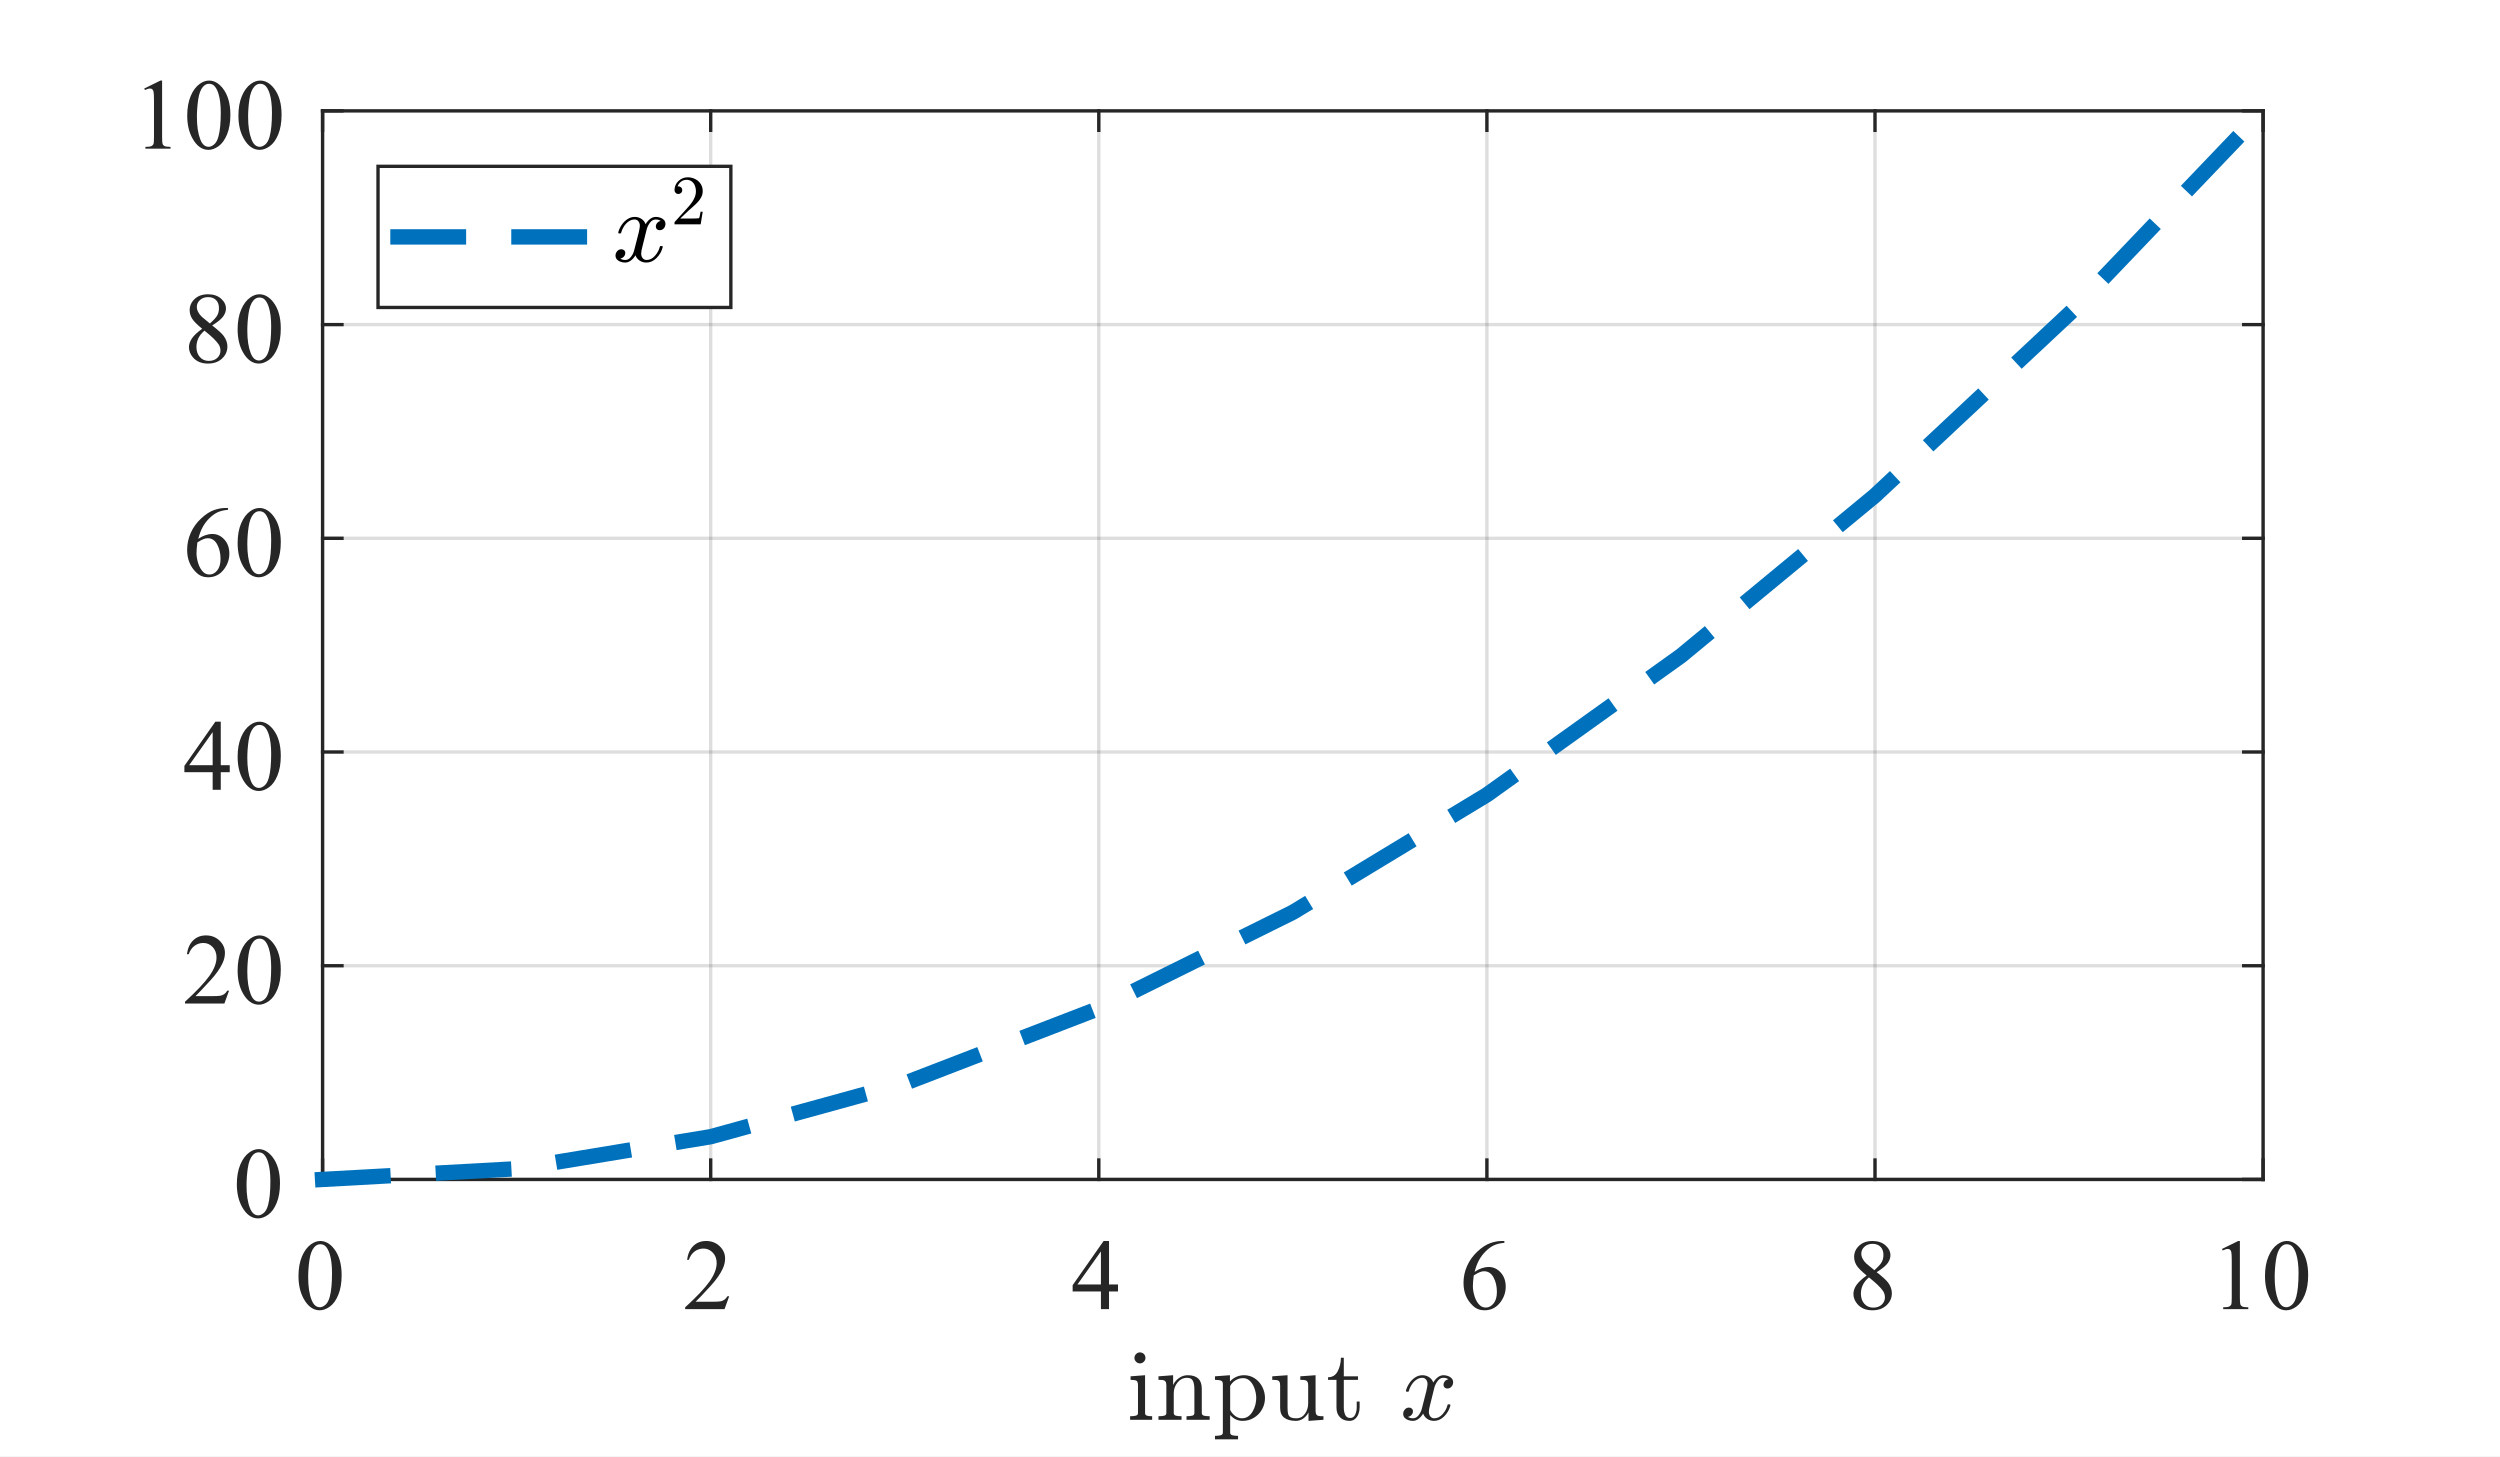 <?xml version="1.0"?>
<!DOCTYPE svg PUBLIC '-//W3C//DTD SVG 1.0//EN'
          'http://www.w3.org/TR/2001/REC-SVG-20010904/DTD/svg10.dtd'>
<svg xmlns:xlink="http://www.w3.org/1999/xlink" style="fill-opacity:1; color-rendering:auto; color-interpolation:auto; text-rendering:auto; stroke:black; stroke-linecap:square; stroke-miterlimit:10; shape-rendering:auto; stroke-opacity:1; fill:black; stroke-dasharray:none; font-weight:normal; stroke-width:1; font-family:'Dialog'; font-style:normal; stroke-linejoin:miter; font-size:12px; stroke-dashoffset:0; image-rendering:auto;" width="496" height="289" xmlns="http://www.w3.org/2000/svg"
><rect width="100%" height="100%" fill="#808080" stroke="none"/><!--Generated by the Batik Graphics2D SVG Generator--><defs id="genericDefs"
  /><g
  ><defs id="defs1"
    ><clipPath clipPathUnits="userSpaceOnUse" id="clipPath1"
      ><path d="M0 0 L496 0 L496 289 L0 289 L0 0 Z"
      /></clipPath
    ></defs
    ><g style="fill:white; stroke:white;"
    ><rect x="0" y="0" width="496" style="clip-path:url(#clipPath1); stroke:none;" height="289"
    /></g
    ><g style="fill:white; text-rendering:optimizeSpeed; color-rendering:optimizeSpeed; image-rendering:optimizeSpeed; shape-rendering:crispEdges; stroke:white; color-interpolation:sRGB;"
    ><rect x="0" width="496" height="289" y="0" style="stroke:none;"
      /><path style="stroke:none;" d="M64 234 L449 234 L449 22 L64 22 Z"
    /></g
    ><g style="stroke-linecap:butt; fill-opacity:0.149; fill:rgb(38,38,38); text-rendering:geometricPrecision; image-rendering:optimizeQuality; color-rendering:optimizeQuality; stroke-linejoin:round; stroke:rgb(38,38,38); color-interpolation:linearRGB; stroke-width:0.667; stroke-opacity:0.149;"
    ><line y2="22" style="fill:none;" x1="64" x2="64" y1="234"
      /><line y2="22" style="fill:none;" x1="141" x2="141" y1="234"
      /><line y2="22" style="fill:none;" x1="218" x2="218" y1="234"
      /><line y2="22" style="fill:none;" x1="295" x2="295" y1="234"
      /><line y2="22" style="fill:none;" x1="372" x2="372" y1="234"
      /><line y2="22" style="fill:none;" x1="449" x2="449" y1="234"
      /><line y2="234" style="fill:none;" x1="449" x2="64" y1="234"
      /><line y2="191.6" style="fill:none;" x1="449" x2="64" y1="191.6"
      /><line y2="149.2" style="fill:none;" x1="449" x2="64" y1="149.2"
      /><line y2="106.8" style="fill:none;" x1="449" x2="64" y1="106.8"
      /><line y2="64.4" style="fill:none;" x1="449" x2="64" y1="64.4"
      /><line y2="22" style="fill:none;" x1="449" x2="64" y1="22"
      /><line x1="64" x2="449" y1="234" style="stroke-linecap:square; fill-opacity:1; fill:none; stroke-opacity:1;" y2="234"
      /><line x1="64" x2="449" y1="22" style="stroke-linecap:square; fill-opacity:1; fill:none; stroke-opacity:1;" y2="22"
      /><line x1="64" x2="64" y1="234" style="stroke-linecap:square; fill-opacity:1; fill:none; stroke-opacity:1;" y2="230.15"
      /><line x1="141" x2="141" y1="234" style="stroke-linecap:square; fill-opacity:1; fill:none; stroke-opacity:1;" y2="230.15"
      /><line x1="218" x2="218" y1="234" style="stroke-linecap:square; fill-opacity:1; fill:none; stroke-opacity:1;" y2="230.15"
      /><line x1="295" x2="295" y1="234" style="stroke-linecap:square; fill-opacity:1; fill:none; stroke-opacity:1;" y2="230.15"
      /><line x1="372" x2="372" y1="234" style="stroke-linecap:square; fill-opacity:1; fill:none; stroke-opacity:1;" y2="230.15"
      /><line x1="449" x2="449" y1="234" style="stroke-linecap:square; fill-opacity:1; fill:none; stroke-opacity:1;" y2="230.15"
      /><line x1="64" x2="64" y1="22" style="stroke-linecap:square; fill-opacity:1; fill:none; stroke-opacity:1;" y2="25.85"
      /><line x1="141" x2="141" y1="22" style="stroke-linecap:square; fill-opacity:1; fill:none; stroke-opacity:1;" y2="25.85"
      /><line x1="218" x2="218" y1="22" style="stroke-linecap:square; fill-opacity:1; fill:none; stroke-opacity:1;" y2="25.85"
      /><line x1="295" x2="295" y1="22" style="stroke-linecap:square; fill-opacity:1; fill:none; stroke-opacity:1;" y2="25.85"
      /><line x1="372" x2="372" y1="22" style="stroke-linecap:square; fill-opacity:1; fill:none; stroke-opacity:1;" y2="25.85"
      /><line x1="449" x2="449" y1="22" style="stroke-linecap:square; fill-opacity:1; fill:none; stroke-opacity:1;" y2="25.85"
    /></g
    ><g transform="translate(64,240.73)" style="font-size:20.317px; fill:rgb(38,38,38); text-rendering:geometricPrecision; image-rendering:optimizeQuality; color-rendering:optimizeQuality; font-family:'Times New Roman'; stroke:rgb(38,38,38); color-interpolation:linearRGB;"
    ><path style="stroke:none;" d="M-4.781 12.453 Q-4.781 10.188 -4.094 8.555 Q-3.406 6.922 -2.281 6.125 Q-1.391 5.484 -0.453 5.484 Q1.062 5.484 2.281 7.031 Q3.781 8.953 3.781 12.25 Q3.781 14.562 3.117 16.172 Q2.453 17.781 1.43 18.508 Q0.406 19.234 -0.562 19.234 Q-2.453 19.234 -3.719 17 Q-4.781 15.109 -4.781 12.453 ZM-2.859 12.703 Q-2.859 15.438 -2.188 17.156 Q-1.625 18.625 -0.531 18.625 Q0 18.625 0.562 18.148 Q1.125 17.672 1.422 16.562 Q1.875 14.875 1.875 11.828 Q1.875 9.562 1.406 8.047 Q1.047 6.922 0.5 6.453 Q0.094 6.125 -0.469 6.125 Q-1.141 6.125 -1.656 6.719 Q-2.359 7.531 -2.609 9.273 Q-2.859 11.016 -2.859 12.703 Z"
    /></g
    ><g transform="translate(141,240.73)" style="font-size:20.317px; fill:rgb(38,38,38); text-rendering:geometricPrecision; image-rendering:optimizeQuality; color-rendering:optimizeQuality; font-family:'Times New Roman'; stroke:rgb(38,38,38); color-interpolation:linearRGB;"
    ><path style="stroke:none;" d="M3.672 16.453 L2.75 19 L-5.062 19 L-5.062 18.641 Q-1.625 15.5 -0.219 13.508 Q1.188 11.516 1.188 9.859 Q1.188 8.594 0.414 7.789 Q-0.359 6.984 -1.422 6.984 Q-2.406 6.984 -3.18 7.555 Q-3.953 8.125 -4.328 9.219 L-4.688 9.219 Q-4.438 7.422 -3.43 6.453 Q-2.422 5.484 -0.906 5.484 Q0.703 5.484 1.781 6.516 Q2.859 7.547 2.859 8.953 Q2.859 9.969 2.391 10.969 Q1.672 12.547 0.047 14.328 Q-2.391 16.984 -2.984 17.531 L0.469 17.531 Q1.516 17.531 1.945 17.453 Q2.375 17.375 2.719 17.133 Q3.062 16.891 3.312 16.453 L3.672 16.453 Z"
    /></g
    ><g transform="translate(218,240.73)" style="font-size:20.317px; fill:rgb(38,38,38); text-rendering:geometricPrecision; image-rendering:optimizeQuality; color-rendering:optimizeQuality; font-family:'Times New Roman'; stroke:rgb(38,38,38); color-interpolation:linearRGB;"
    ><path style="stroke:none;" d="M3.812 14.109 L3.812 15.5 L2.031 15.5 L2.031 19 L0.422 19 L0.422 15.5 L-5.188 15.5 L-5.188 14.25 L0.953 5.484 L2.031 5.484 L2.031 14.109 L3.812 14.109 ZM0.422 14.109 L0.422 7.547 L-4.234 14.109 L0.422 14.109 Z"
    /></g
    ><g transform="translate(295,240.73)" style="font-size:20.317px; fill:rgb(38,38,38); text-rendering:geometricPrecision; image-rendering:optimizeQuality; color-rendering:optimizeQuality; font-family:'Times New Roman'; stroke:rgb(38,38,38); color-interpolation:linearRGB;"
    ><path style="stroke:none;" d="M3.469 5.484 L3.469 5.844 Q2.172 5.969 1.359 6.359 Q0.547 6.75 -0.25 7.539 Q-1.047 8.328 -1.57 9.297 Q-2.094 10.266 -2.438 11.609 Q-1.031 10.641 0.375 10.641 Q1.734 10.641 2.734 11.734 Q3.734 12.828 3.734 14.547 Q3.734 16.203 2.719 17.578 Q1.516 19.234 -0.484 19.234 Q-1.844 19.234 -2.781 18.328 Q-4.641 16.594 -4.641 13.797 Q-4.641 12.031 -3.93 10.43 Q-3.219 8.828 -1.891 7.586 Q-0.562 6.344 0.648 5.914 Q1.859 5.484 2.906 5.484 L3.469 5.484 ZM-2.609 12.312 Q-2.781 13.641 -2.781 14.453 Q-2.781 15.391 -2.438 16.484 Q-2.094 17.578 -1.406 18.234 Q-0.906 18.688 -0.203 18.688 Q0.656 18.688 1.32 17.883 Q1.984 17.078 1.984 15.594 Q1.984 13.938 1.32 12.711 Q0.656 11.484 -0.562 11.484 Q-0.922 11.484 -1.352 11.641 Q-1.781 11.797 -2.609 12.312 Z"
    /></g
    ><g transform="translate(372,240.73)" style="font-size:20.317px; fill:rgb(38,38,38); text-rendering:geometricPrecision; image-rendering:optimizeQuality; color-rendering:optimizeQuality; font-family:'Times New Roman'; stroke:rgb(38,38,38); color-interpolation:linearRGB;"
    ><path style="stroke:none;" d="M-1.656 12.328 Q-3.234 11.047 -3.688 10.266 Q-4.141 9.484 -4.141 8.641 Q-4.141 7.344 -3.148 6.414 Q-2.156 5.484 -0.5 5.484 Q1.109 5.484 2.086 6.352 Q3.062 7.219 3.062 8.328 Q3.062 9.078 2.531 9.852 Q2 10.625 0.328 11.672 Q2.047 13 2.609 13.75 Q3.344 14.75 3.344 15.859 Q3.344 17.25 2.281 18.242 Q1.219 19.234 -0.516 19.234 Q-2.391 19.234 -3.453 18.047 Q-4.281 17.109 -4.281 15.984 Q-4.281 15.109 -3.695 14.242 Q-3.109 13.375 -1.656 12.328 ZM-0.125 11.281 Q1.047 10.234 1.359 9.625 Q1.672 9.016 1.672 8.234 Q1.672 7.219 1.094 6.633 Q0.516 6.047 -0.484 6.047 Q-1.469 6.047 -2.094 6.625 Q-2.719 7.203 -2.719 7.969 Q-2.719 8.484 -2.461 8.992 Q-2.203 9.5 -1.734 9.953 L-0.125 11.281 ZM-1.203 12.703 Q-2.016 13.391 -2.406 14.195 Q-2.797 15 -2.797 15.938 Q-2.797 17.188 -2.109 17.945 Q-1.422 18.703 -0.359 18.703 Q0.703 18.703 1.336 18.109 Q1.969 17.516 1.969 16.672 Q1.969 15.969 1.594 15.406 Q0.906 14.375 -1.203 12.703 Z"
    /></g
    ><g transform="translate(449,240.73)" style="font-size:20.317px; fill:rgb(38,38,38); text-rendering:geometricPrecision; image-rendering:optimizeQuality; color-rendering:optimizeQuality; font-family:'Times New Roman'; stroke:rgb(38,38,38); color-interpolation:linearRGB;"
    ><path style="stroke:none;" d="M-8.156 7.062 L-4.938 5.484 L-4.609 5.484 L-4.609 16.672 Q-4.609 17.781 -4.516 18.055 Q-4.422 18.328 -4.133 18.477 Q-3.844 18.625 -2.938 18.641 L-2.938 19 L-7.922 19 L-7.922 18.641 Q-6.984 18.625 -6.711 18.477 Q-6.438 18.328 -6.328 18.094 Q-6.219 17.859 -6.219 16.672 L-6.219 9.516 Q-6.219 8.078 -6.312 7.656 Q-6.391 7.344 -6.57 7.203 Q-6.75 7.062 -7 7.062 Q-7.359 7.062 -8.016 7.359 L-8.156 7.062 ZM0.375 12.453 Q0.375 10.188 1.062 8.555 Q1.75 6.922 2.875 6.125 Q3.766 5.484 4.703 5.484 Q6.219 5.484 7.438 7.031 Q8.938 8.953 8.938 12.25 Q8.938 14.562 8.273 16.172 Q7.609 17.781 6.586 18.508 Q5.562 19.234 4.594 19.234 Q2.703 19.234 1.438 17 Q0.375 15.109 0.375 12.453 ZM2.297 12.703 Q2.297 15.438 2.969 17.156 Q3.531 18.625 4.625 18.625 Q5.156 18.625 5.719 18.148 Q6.281 17.672 6.578 16.562 Q7.031 14.875 7.031 11.828 Q7.031 9.562 6.562 8.047 Q6.203 6.922 5.656 6.453 Q5.25 6.125 4.688 6.125 Q4.016 6.125 3.5 6.719 Q2.797 7.531 2.547 9.273 Q2.297 11.016 2.297 12.703 Z"
    /></g
    ><g transform="translate(256.5,264.619)" style="font-size:20.317px; fill:rgb(38,38,38); text-rendering:geometricPrecision; image-rendering:optimizeQuality; color-rendering:optimizeQuality; font-family:'mwa_cmr10'; stroke:rgb(38,38,38); color-interpolation:linearRGB;"
    ><path style="stroke:none;" d="M-32.287 17.067 L-32.287 16.363 Q-31.599 16.363 -31.162 16.254 Q-30.724 16.145 -30.724 15.723 L-30.724 10.27 Q-30.724 9.504 -31.021 9.324 Q-31.318 9.145 -32.193 9.145 L-32.193 8.442 L-29.318 8.223 L-29.318 15.723 Q-29.318 16.145 -28.935 16.254 Q-28.552 16.363 -27.912 16.363 L-27.912 17.067 L-32.287 17.067 ZM-31.427 4.785 Q-31.427 4.348 -31.099 4.02 Q-30.771 3.692 -30.334 3.692 Q-30.052 3.692 -29.787 3.832 Q-29.521 3.973 -29.38 4.239 Q-29.24 4.504 -29.24 4.785 Q-29.24 5.223 -29.568 5.551 Q-29.896 5.879 -30.334 5.879 Q-30.771 5.879 -31.099 5.551 Q-31.427 5.223 -31.427 4.785 Z"
      /><path style="stroke:none;" d="M-26.659 17.067 L-26.659 16.363 Q-25.971 16.363 -25.534 16.254 Q-25.096 16.145 -25.096 15.723 L-25.096 10.27 Q-25.096 9.739 -25.252 9.496 Q-25.409 9.254 -25.713 9.199 Q-26.018 9.145 -26.659 9.145 L-26.659 8.442 L-23.752 8.223 L-23.752 10.176 Q-23.362 9.317 -22.573 8.77 Q-21.784 8.223 -20.862 8.223 Q-19.471 8.223 -18.768 8.887 Q-18.065 9.551 -18.065 10.926 L-18.065 15.723 Q-18.065 16.145 -17.627 16.254 Q-17.19 16.363 -16.502 16.363 L-16.502 17.067 L-21.096 17.067 L-21.096 16.363 Q-20.409 16.363 -19.971 16.254 Q-19.534 16.145 -19.534 15.723 L-19.534 10.989 Q-19.534 10.004 -19.815 9.371 Q-20.096 8.739 -20.971 8.739 Q-22.127 8.739 -22.877 9.668 Q-23.627 10.598 -23.627 11.785 L-23.627 15.723 Q-23.627 16.145 -23.19 16.254 Q-22.752 16.363 -22.08 16.363 L-22.08 17.067 L-26.659 17.067 Z"
      /><path style="stroke:none;" d="M-15.449 20.942 L-15.449 20.254 Q-14.762 20.254 -14.324 20.137 Q-13.887 20.02 -13.887 19.613 L-13.887 9.973 Q-13.887 9.426 -14.277 9.285 Q-14.668 9.145 -15.449 9.145 L-15.449 8.442 L-12.48 8.223 L-12.48 9.473 Q-11.934 8.864 -11.207 8.543 Q-10.48 8.223 -9.668 8.223 Q-8.48 8.223 -7.535 8.864 Q-6.59 9.504 -6.059 10.543 Q-5.527 11.582 -5.527 12.754 Q-5.527 13.957 -6.113 15.004 Q-6.699 16.051 -7.723 16.668 Q-8.746 17.285 -9.965 17.285 Q-11.418 17.285 -12.434 16.113 L-12.434 19.613 Q-12.434 20.02 -11.988 20.137 Q-11.543 20.254 -10.871 20.254 L-10.871 20.942 L-15.449 20.942 ZM-12.434 15.129 Q-12.074 15.832 -11.449 16.301 Q-10.824 16.77 -10.09 16.77 Q-9.387 16.77 -8.855 16.395 Q-8.324 16.02 -7.965 15.395 Q-7.605 14.77 -7.434 14.082 Q-7.262 13.395 -7.262 12.754 Q-7.262 11.942 -7.551 11.012 Q-7.84 10.082 -8.434 9.442 Q-9.027 8.801 -9.855 8.801 Q-10.668 8.801 -11.348 9.215 Q-12.027 9.629 -12.434 10.348 L-12.434 15.129 Z"
      /><path style="stroke:none;" d="M-2.521 14.676 L-2.521 10.27 Q-2.521 9.739 -2.677 9.496 Q-2.833 9.254 -3.138 9.199 Q-3.443 9.145 -4.083 9.145 L-4.083 8.442 L-1.052 8.223 L-1.052 14.676 Q-1.052 15.457 -0.943 15.895 Q-0.834 16.332 -0.466 16.551 Q-0.099 16.77 0.698 16.77 Q1.776 16.77 2.409 15.871 Q3.042 14.973 3.042 13.817 L3.042 10.27 Q3.042 9.739 2.877 9.496 Q2.713 9.254 2.417 9.199 Q2.12 9.145 1.479 9.145 L1.479 8.442 L4.51 8.223 L4.51 15.254 Q4.51 15.77 4.667 16.012 Q4.823 16.254 5.128 16.309 Q5.432 16.363 6.073 16.363 L6.073 17.067 L3.104 17.285 L3.104 15.598 Q2.729 16.348 2.065 16.817 Q1.401 17.285 0.604 17.285 Q-0.834 17.285 -1.677 16.676 Q-2.521 16.067 -2.521 14.676 Z"
      /><path style="stroke:none;" d="M8.657 14.66 L8.657 9.145 L6.985 9.145 L6.985 8.629 Q8.298 8.629 8.915 7.41 Q9.532 6.192 9.532 4.754 L10.11 4.754 L10.11 8.442 L12.923 8.442 L12.923 9.145 L10.11 9.145 L10.11 14.629 Q10.11 15.457 10.384 16.082 Q10.657 16.707 11.392 16.707 Q12.063 16.707 12.368 16.043 Q12.673 15.379 12.673 14.629 L12.673 13.442 L13.251 13.442 L13.251 14.66 Q13.251 15.285 13.024 15.895 Q12.798 16.504 12.345 16.895 Q11.892 17.285 11.251 17.285 Q10.048 17.285 9.352 16.567 Q8.657 15.848 8.657 14.66 Z"
      /><path style="stroke:none;" d="M22.846 16.488 Q23.206 16.77 23.846 16.77 Q24.471 16.77 24.948 16.168 Q25.425 15.567 25.596 14.848 L26.503 11.301 Q26.721 10.332 26.721 9.989 Q26.721 9.489 26.448 9.114 Q26.175 8.739 25.675 8.739 Q25.034 8.739 24.479 9.137 Q23.925 9.535 23.542 10.145 Q23.159 10.754 23.003 11.379 Q22.971 11.504 22.846 11.504 L22.596 11.504 Q22.44 11.504 22.44 11.317 L22.44 11.27 Q22.643 10.52 23.112 9.817 Q23.581 9.114 24.261 8.668 Q24.94 8.223 25.706 8.223 Q26.44 8.223 27.034 8.614 Q27.628 9.004 27.862 9.676 Q28.206 9.067 28.737 8.645 Q29.268 8.223 29.909 8.223 Q30.331 8.223 30.784 8.379 Q31.237 8.535 31.518 8.848 Q31.8 9.16 31.8 9.629 Q31.8 10.129 31.471 10.496 Q31.143 10.864 30.643 10.864 Q30.315 10.864 30.104 10.66 Q29.893 10.457 29.893 10.145 Q29.893 9.723 30.183 9.402 Q30.471 9.082 30.862 9.035 Q30.503 8.739 29.862 8.739 Q29.221 8.739 28.753 9.34 Q28.284 9.942 28.081 10.676 L27.206 14.207 Q26.987 15.004 26.987 15.52 Q26.987 16.035 27.276 16.402 Q27.565 16.77 28.05 16.77 Q28.987 16.77 29.721 15.942 Q30.456 15.114 30.69 14.129 Q30.721 14.004 30.846 14.004 L31.096 14.004 Q31.175 14.004 31.221 14.059 Q31.268 14.114 31.268 14.192 Q31.268 14.207 31.253 14.239 Q30.956 15.442 30.05 16.363 Q29.143 17.285 28.003 17.285 Q27.268 17.285 26.683 16.895 Q26.096 16.504 25.846 15.832 Q25.534 16.41 24.979 16.848 Q24.425 17.285 23.8 17.285 Q23.378 17.285 22.925 17.137 Q22.471 16.988 22.183 16.676 Q21.893 16.363 21.893 15.879 Q21.893 15.41 22.221 15.027 Q22.55 14.645 23.05 14.645 Q23.378 14.645 23.604 14.848 Q23.831 15.051 23.831 15.364 Q23.831 15.785 23.55 16.098 Q23.268 16.41 22.846 16.488 Z"
    /></g
    ><g style="fill:rgb(38,38,38); text-rendering:geometricPrecision; image-rendering:optimizeQuality; color-rendering:optimizeQuality; stroke-linejoin:round; stroke:rgb(38,38,38); color-interpolation:linearRGB; stroke-width:0.667;"
    ><line y2="22" style="fill:none;" x1="64" x2="64" y1="234"
      /><line y2="22" style="fill:none;" x1="449" x2="449" y1="234"
      /><line y2="234" style="fill:none;" x1="64" x2="67.85" y1="234"
      /><line y2="191.6" style="fill:none;" x1="64" x2="67.85" y1="191.6"
      /><line y2="149.2" style="fill:none;" x1="64" x2="67.85" y1="149.2"
      /><line y2="106.8" style="fill:none;" x1="64" x2="67.85" y1="106.8"
      /><line y2="64.4" style="fill:none;" x1="64" x2="67.85" y1="64.4"
      /><line y2="22" style="fill:none;" x1="64" x2="67.85" y1="22"
      /><line y2="234" style="fill:none;" x1="449" x2="445.15" y1="234"
      /><line y2="191.6" style="fill:none;" x1="449" x2="445.15" y1="191.6"
      /><line y2="149.2" style="fill:none;" x1="449" x2="445.15" y1="149.2"
      /><line y2="106.8" style="fill:none;" x1="449" x2="445.15" y1="106.8"
      /><line y2="64.4" style="fill:none;" x1="449" x2="445.15" y1="64.4"
      /><line y2="22" style="fill:none;" x1="449" x2="445.15" y1="22"
    /></g
    ><g transform="translate(57.27,234)" style="font-size:20.317px; fill:rgb(38,38,38); text-rendering:geometricPrecision; image-rendering:optimizeQuality; color-rendering:optimizeQuality; font-family:'Times New Roman'; stroke:rgb(38,38,38); color-interpolation:linearRGB;"
    ><path style="stroke:none;" d="M-10.281 0.953 Q-10.281 -1.312 -9.594 -2.945 Q-8.906 -4.578 -7.781 -5.375 Q-6.891 -6.016 -5.953 -6.016 Q-4.438 -6.016 -3.219 -4.469 Q-1.719 -2.547 -1.719 0.75 Q-1.719 3.062 -2.383 4.672 Q-3.047 6.281 -4.07 7.008 Q-5.094 7.734 -6.062 7.734 Q-7.953 7.734 -9.219 5.5 Q-10.281 3.609 -10.281 0.953 ZM-8.359 1.203 Q-8.359 3.938 -7.688 5.656 Q-7.125 7.125 -6.031 7.125 Q-5.5 7.125 -4.938 6.648 Q-4.375 6.172 -4.078 5.062 Q-3.625 3.375 -3.625 0.328 Q-3.625 -1.938 -4.094 -3.453 Q-4.453 -4.578 -5 -5.047 Q-5.406 -5.375 -5.969 -5.375 Q-6.641 -5.375 -7.156 -4.781 Q-7.859 -3.969 -8.109 -2.227 Q-8.359 -0.484 -8.359 1.203 Z"
    /></g
    ><g transform="translate(57.27,191.6)" style="font-size:20.317px; fill:rgb(38,38,38); text-rendering:geometricPrecision; image-rendering:optimizeQuality; color-rendering:optimizeQuality; font-family:'Times New Roman'; stroke:rgb(38,38,38); color-interpolation:linearRGB;"
    ><path style="stroke:none;" d="M-11.828 4.953 L-12.75 7.5 L-20.562 7.5 L-20.562 7.141 Q-17.125 4 -15.719 2.008 Q-14.312 0.016 -14.312 -1.641 Q-14.312 -2.906 -15.086 -3.711 Q-15.859 -4.516 -16.922 -4.516 Q-17.906 -4.516 -18.68 -3.945 Q-19.453 -3.375 -19.828 -2.281 L-20.188 -2.281 Q-19.938 -4.078 -18.93 -5.047 Q-17.922 -6.016 -16.406 -6.016 Q-14.797 -6.016 -13.719 -4.984 Q-12.641 -3.953 -12.641 -2.547 Q-12.641 -1.531 -13.109 -0.531 Q-13.828 1.047 -15.453 2.828 Q-17.891 5.484 -18.484 6.031 L-15.031 6.031 Q-13.984 6.031 -13.555 5.953 Q-13.125 5.875 -12.781 5.633 Q-12.438 5.391 -12.188 4.953 L-11.828 4.953 ZM-10.125 0.953 Q-10.125 -1.312 -9.438 -2.945 Q-8.75 -4.578 -7.625 -5.375 Q-6.734 -6.016 -5.797 -6.016 Q-4.281 -6.016 -3.062 -4.469 Q-1.562 -2.547 -1.562 0.75 Q-1.562 3.062 -2.227 4.672 Q-2.891 6.281 -3.914 7.008 Q-4.938 7.734 -5.906 7.734 Q-7.797 7.734 -9.062 5.5 Q-10.125 3.609 -10.125 0.953 ZM-8.203 1.203 Q-8.203 3.938 -7.531 5.656 Q-6.969 7.125 -5.875 7.125 Q-5.344 7.125 -4.781 6.648 Q-4.219 6.172 -3.922 5.062 Q-3.469 3.375 -3.469 0.328 Q-3.469 -1.938 -3.938 -3.453 Q-4.297 -4.578 -4.844 -5.047 Q-5.25 -5.375 -5.812 -5.375 Q-6.484 -5.375 -7 -4.781 Q-7.703 -3.969 -7.953 -2.227 Q-8.203 -0.484 -8.203 1.203 Z"
    /></g
    ><g transform="translate(57.27,149.2)" style="font-size:20.317px; fill:rgb(38,38,38); text-rendering:geometricPrecision; image-rendering:optimizeQuality; color-rendering:optimizeQuality; font-family:'Times New Roman'; stroke:rgb(38,38,38); color-interpolation:linearRGB;"
    ><path style="stroke:none;" d="M-11.688 2.609 L-11.688 4 L-13.469 4 L-13.469 7.5 L-15.078 7.5 L-15.078 4 L-20.688 4 L-20.688 2.75 L-14.547 -6.016 L-13.469 -6.016 L-13.469 2.609 L-11.688 2.609 ZM-15.078 2.609 L-15.078 -3.953 L-19.734 2.609 L-15.078 2.609 ZM-10.125 0.953 Q-10.125 -1.312 -9.438 -2.945 Q-8.75 -4.578 -7.625 -5.375 Q-6.734 -6.016 -5.797 -6.016 Q-4.281 -6.016 -3.062 -4.469 Q-1.562 -2.547 -1.562 0.75 Q-1.562 3.062 -2.227 4.672 Q-2.891 6.281 -3.914 7.008 Q-4.938 7.734 -5.906 7.734 Q-7.797 7.734 -9.062 5.5 Q-10.125 3.609 -10.125 0.953 ZM-8.203 1.203 Q-8.203 3.938 -7.531 5.656 Q-6.969 7.125 -5.875 7.125 Q-5.344 7.125 -4.781 6.648 Q-4.219 6.172 -3.922 5.062 Q-3.469 3.375 -3.469 0.328 Q-3.469 -1.938 -3.938 -3.453 Q-4.297 -4.578 -4.844 -5.047 Q-5.25 -5.375 -5.812 -5.375 Q-6.484 -5.375 -7 -4.781 Q-7.703 -3.969 -7.953 -2.227 Q-8.203 -0.484 -8.203 1.203 Z"
    /></g
    ><g transform="translate(57.27,106.8)" style="font-size:20.317px; fill:rgb(38,38,38); text-rendering:geometricPrecision; image-rendering:optimizeQuality; color-rendering:optimizeQuality; font-family:'Times New Roman'; stroke:rgb(38,38,38); color-interpolation:linearRGB;"
    ><path style="stroke:none;" d="M-12.031 -6.016 L-12.031 -5.656 Q-13.328 -5.531 -14.141 -5.141 Q-14.953 -4.75 -15.75 -3.961 Q-16.547 -3.172 -17.07 -2.203 Q-17.594 -1.234 -17.938 0.109 Q-16.531 -0.859 -15.125 -0.859 Q-13.766 -0.859 -12.766 0.234 Q-11.766 1.328 -11.766 3.047 Q-11.766 4.703 -12.781 6.078 Q-13.984 7.734 -15.984 7.734 Q-17.344 7.734 -18.281 6.828 Q-20.141 5.094 -20.141 2.297 Q-20.141 0.531 -19.43 -1.07 Q-18.719 -2.672 -17.391 -3.914 Q-16.062 -5.156 -14.852 -5.586 Q-13.641 -6.016 -12.594 -6.016 L-12.031 -6.016 ZM-18.109 0.812 Q-18.281 2.141 -18.281 2.953 Q-18.281 3.891 -17.938 4.984 Q-17.594 6.078 -16.906 6.734 Q-16.406 7.188 -15.703 7.188 Q-14.844 7.188 -14.18 6.383 Q-13.516 5.578 -13.516 4.094 Q-13.516 2.438 -14.18 1.211 Q-14.844 -0.016 -16.062 -0.016 Q-16.422 -0.016 -16.852 0.141 Q-17.281 0.297 -18.109 0.812 ZM-10.125 0.953 Q-10.125 -1.312 -9.438 -2.945 Q-8.75 -4.578 -7.625 -5.375 Q-6.734 -6.016 -5.797 -6.016 Q-4.281 -6.016 -3.062 -4.469 Q-1.562 -2.547 -1.562 0.75 Q-1.562 3.062 -2.227 4.672 Q-2.891 6.281 -3.914 7.008 Q-4.938 7.734 -5.906 7.734 Q-7.797 7.734 -9.062 5.5 Q-10.125 3.609 -10.125 0.953 ZM-8.203 1.203 Q-8.203 3.938 -7.531 5.656 Q-6.969 7.125 -5.875 7.125 Q-5.344 7.125 -4.781 6.648 Q-4.219 6.172 -3.922 5.062 Q-3.469 3.375 -3.469 0.328 Q-3.469 -1.938 -3.938 -3.453 Q-4.297 -4.578 -4.844 -5.047 Q-5.25 -5.375 -5.812 -5.375 Q-6.484 -5.375 -7 -4.781 Q-7.703 -3.969 -7.953 -2.227 Q-8.203 -0.484 -8.203 1.203 Z"
    /></g
    ><g transform="translate(57.27,64.4)" style="font-size:20.317px; fill:rgb(38,38,38); text-rendering:geometricPrecision; image-rendering:optimizeQuality; color-rendering:optimizeQuality; font-family:'Times New Roman'; stroke:rgb(38,38,38); color-interpolation:linearRGB;"
    ><path style="stroke:none;" d="M-17.156 0.828 Q-18.734 -0.453 -19.188 -1.234 Q-19.641 -2.016 -19.641 -2.859 Q-19.641 -4.156 -18.648 -5.086 Q-17.656 -6.016 -16 -6.016 Q-14.391 -6.016 -13.414 -5.148 Q-12.438 -4.281 -12.438 -3.172 Q-12.438 -2.422 -12.969 -1.648 Q-13.5 -0.875 -15.172 0.172 Q-13.453 1.5 -12.891 2.25 Q-12.156 3.25 -12.156 4.359 Q-12.156 5.75 -13.219 6.742 Q-14.281 7.734 -16.016 7.734 Q-17.891 7.734 -18.953 6.547 Q-19.781 5.609 -19.781 4.484 Q-19.781 3.609 -19.195 2.742 Q-18.609 1.875 -17.156 0.828 ZM-15.625 -0.219 Q-14.453 -1.266 -14.141 -1.875 Q-13.828 -2.484 -13.828 -3.266 Q-13.828 -4.281 -14.406 -4.867 Q-14.984 -5.453 -15.984 -5.453 Q-16.969 -5.453 -17.594 -4.875 Q-18.219 -4.297 -18.219 -3.531 Q-18.219 -3.016 -17.961 -2.508 Q-17.703 -2 -17.234 -1.547 L-15.625 -0.219 ZM-16.703 1.203 Q-17.516 1.891 -17.906 2.695 Q-18.297 3.5 -18.297 4.438 Q-18.297 5.688 -17.609 6.445 Q-16.922 7.203 -15.859 7.203 Q-14.797 7.203 -14.164 6.609 Q-13.531 6.016 -13.531 5.172 Q-13.531 4.469 -13.906 3.906 Q-14.594 2.875 -16.703 1.203 ZM-10.125 0.953 Q-10.125 -1.312 -9.438 -2.945 Q-8.75 -4.578 -7.625 -5.375 Q-6.734 -6.016 -5.797 -6.016 Q-4.281 -6.016 -3.062 -4.469 Q-1.562 -2.547 -1.562 0.75 Q-1.562 3.062 -2.227 4.672 Q-2.891 6.281 -3.914 7.008 Q-4.938 7.734 -5.906 7.734 Q-7.797 7.734 -9.062 5.5 Q-10.125 3.609 -10.125 0.953 ZM-8.203 1.203 Q-8.203 3.938 -7.531 5.656 Q-6.969 7.125 -5.875 7.125 Q-5.344 7.125 -4.781 6.648 Q-4.219 6.172 -3.922 5.062 Q-3.469 3.375 -3.469 0.328 Q-3.469 -1.938 -3.938 -3.453 Q-4.297 -4.578 -4.844 -5.047 Q-5.25 -5.375 -5.812 -5.375 Q-6.484 -5.375 -7 -4.781 Q-7.703 -3.969 -7.953 -2.227 Q-8.203 -0.484 -8.203 1.203 Z"
    /></g
    ><g transform="translate(57.27,22)" style="font-size:20.317px; fill:rgb(38,38,38); text-rendering:geometricPrecision; image-rendering:optimizeQuality; color-rendering:optimizeQuality; font-family:'Times New Roman'; stroke:rgb(38,38,38); color-interpolation:linearRGB;"
    ><path style="stroke:none;" d="M-28.656 -4.438 L-25.438 -6.016 L-25.109 -6.016 L-25.109 5.172 Q-25.109 6.281 -25.016 6.555 Q-24.922 6.828 -24.633 6.977 Q-24.344 7.125 -23.438 7.141 L-23.438 7.5 L-28.422 7.5 L-28.422 7.141 Q-27.484 7.125 -27.211 6.977 Q-26.938 6.828 -26.828 6.594 Q-26.719 6.359 -26.719 5.172 L-26.719 -1.984 Q-26.719 -3.422 -26.812 -3.844 Q-26.891 -4.156 -27.07 -4.297 Q-27.25 -4.438 -27.5 -4.438 Q-27.859 -4.438 -28.516 -4.141 L-28.656 -4.438 ZM-20.125 0.953 Q-20.125 -1.312 -19.438 -2.945 Q-18.75 -4.578 -17.625 -5.375 Q-16.734 -6.016 -15.797 -6.016 Q-14.281 -6.016 -13.062 -4.469 Q-11.562 -2.547 -11.562 0.75 Q-11.562 3.062 -12.227 4.672 Q-12.891 6.281 -13.914 7.008 Q-14.938 7.734 -15.906 7.734 Q-17.797 7.734 -19.062 5.5 Q-20.125 3.609 -20.125 0.953 ZM-18.203 1.203 Q-18.203 3.938 -17.531 5.656 Q-16.969 7.125 -15.875 7.125 Q-15.344 7.125 -14.781 6.648 Q-14.219 6.172 -13.922 5.062 Q-13.469 3.375 -13.469 0.328 Q-13.469 -1.938 -13.938 -3.453 Q-14.297 -4.578 -14.844 -5.047 Q-15.25 -5.375 -15.812 -5.375 Q-16.484 -5.375 -17 -4.781 Q-17.703 -3.969 -17.953 -2.227 Q-18.203 -0.484 -18.203 1.203 ZM-9.969 0.953 Q-9.969 -1.312 -9.281 -2.945 Q-8.594 -4.578 -7.469 -5.375 Q-6.578 -6.016 -5.641 -6.016 Q-4.125 -6.016 -2.906 -4.469 Q-1.406 -2.547 -1.406 0.75 Q-1.406 3.062 -2.07 4.672 Q-2.734 6.281 -3.758 7.008 Q-4.781 7.734 -5.75 7.734 Q-7.641 7.734 -8.906 5.5 Q-9.969 3.609 -9.969 0.953 ZM-8.047 1.203 Q-8.047 3.938 -7.375 5.656 Q-6.812 7.125 -5.719 7.125 Q-5.188 7.125 -4.625 6.648 Q-4.062 6.172 -3.766 5.062 Q-3.312 3.375 -3.312 0.328 Q-3.312 -1.938 -3.781 -3.453 Q-4.141 -4.578 -4.688 -5.047 Q-5.094 -5.375 -5.656 -5.375 Q-6.328 -5.375 -6.844 -4.781 Q-7.547 -3.969 -7.797 -2.227 Q-8.047 -0.484 -8.047 1.203 Z"
    /></g
    ><g style="stroke-linecap:butt; fill:rgb(0,114,189); text-rendering:geometricPrecision; image-rendering:optimizeQuality; color-rendering:optimizeQuality; stroke-linejoin:bevel; stroke-dasharray:12,12; stroke:rgb(0,114,189); color-interpolation:linearRGB; stroke-width:3.048; stroke-miterlimit:1;"
    ><path d="M64 234 L102.5 231.88 L141 225.52 L179.5 214.92 L218 200.08 L256.5 181 L295 157.68 L333.5 130.12 L372 98.32 L410.5 62.28 L449 22" style="fill:none; fill-rule:evenodd;"
    /></g
    ><g style="fill:white; text-rendering:optimizeSpeed; color-rendering:optimizeSpeed; image-rendering:optimizeSpeed; shape-rendering:crispEdges; stroke:white; color-interpolation:sRGB;"
    ><path style="stroke:none;" d="M145 61 L145 33 L75 33 L75 61 Z"
    /></g
    ><g transform="translate(121.509,47)" style="font-size:20.317px; text-rendering:geometricPrecision; color-rendering:optimizeQuality; image-rendering:optimizeQuality; font-family:'mwa_cmmi10'; color-interpolation:linearRGB;"
    ><path style="stroke:none;" d="M1.562 4.298 Q1.922 4.579 2.562 4.579 Q3.188 4.579 3.664 3.978 Q4.141 3.376 4.312 2.657 L5.219 -0.889 Q5.438 -1.858 5.438 -2.202 Q5.438 -2.702 5.164 -3.077 Q4.891 -3.452 4.391 -3.452 Q3.75 -3.452 3.195 -3.054 Q2.641 -2.655 2.258 -2.046 Q1.875 -1.436 1.719 -0.811 Q1.688 -0.686 1.562 -0.686 L1.312 -0.686 Q1.156 -0.686 1.156 -0.874 L1.156 -0.921 Q1.359 -1.671 1.828 -2.374 Q2.297 -3.077 2.977 -3.522 Q3.656 -3.968 4.422 -3.968 Q5.156 -3.968 5.75 -3.577 Q6.344 -3.186 6.578 -2.514 Q6.922 -3.124 7.453 -3.546 Q7.984 -3.968 8.625 -3.968 Q9.047 -3.968 9.5 -3.811 Q9.953 -3.655 10.234 -3.343 Q10.516 -3.03 10.516 -2.561 Q10.516 -2.061 10.188 -1.694 Q9.859 -1.327 9.359 -1.327 Q9.031 -1.327 8.82 -1.53 Q8.609 -1.733 8.609 -2.046 Q8.609 -2.468 8.898 -2.788 Q9.188 -3.108 9.578 -3.155 Q9.219 -3.452 8.578 -3.452 Q7.938 -3.452 7.469 -2.85 Q7 -2.249 6.797 -1.514 L5.922 2.017 Q5.703 2.814 5.703 3.329 Q5.703 3.845 5.992 4.212 Q6.281 4.579 6.766 4.579 Q7.703 4.579 8.438 3.751 Q9.172 2.923 9.406 1.939 Q9.438 1.814 9.562 1.814 L9.812 1.814 Q9.891 1.814 9.938 1.868 Q9.984 1.923 9.984 2.001 Q9.984 2.017 9.969 2.048 Q9.672 3.251 8.766 4.173 Q7.859 5.095 6.719 5.095 Q5.984 5.095 5.398 4.704 Q4.812 4.314 4.562 3.642 Q4.25 4.22 3.695 4.657 Q3.141 5.095 2.516 5.095 Q2.094 5.095 1.641 4.946 Q1.188 4.798 0.898 4.486 Q0.609 4.173 0.609 3.689 Q0.609 3.22 0.938 2.837 Q1.266 2.454 1.766 2.454 Q2.094 2.454 2.32 2.657 Q2.547 2.861 2.547 3.173 Q2.547 3.595 2.266 3.907 Q1.984 4.22 1.562 4.298 Z"
    /></g
    ><g transform="translate(121.509,47)" style="font-size:14.222px; text-rendering:geometricPrecision; color-rendering:optimizeQuality; image-rendering:optimizeQuality; font-family:'mwa_cmr10'; color-interpolation:linearRGB;"
    ><path style="stroke:none;" d="M12.315 -2.497 L12.315 -2.872 Q12.315 -2.903 12.331 -2.95 L14.518 -5.356 Q15.003 -5.888 15.307 -6.247 Q15.612 -6.606 15.917 -7.083 Q16.221 -7.559 16.393 -8.044 Q16.565 -8.528 16.565 -9.075 Q16.565 -9.653 16.354 -10.177 Q16.143 -10.7 15.721 -11.013 Q15.3 -11.325 14.706 -11.325 Q14.096 -11.325 13.612 -10.958 Q13.128 -10.591 12.925 -10.013 Q12.987 -10.028 13.081 -10.028 Q13.393 -10.028 13.62 -9.817 Q13.846 -9.606 13.846 -9.278 Q13.846 -8.95 13.62 -8.731 Q13.393 -8.513 13.081 -8.513 Q12.753 -8.513 12.534 -8.739 Q12.315 -8.966 12.315 -9.278 Q12.315 -9.794 12.51 -10.255 Q12.706 -10.716 13.081 -11.075 Q13.456 -11.434 13.925 -11.63 Q14.393 -11.825 14.909 -11.825 Q15.721 -11.825 16.409 -11.481 Q17.096 -11.138 17.503 -10.52 Q17.909 -9.903 17.909 -9.075 Q17.909 -8.466 17.635 -7.919 Q17.362 -7.372 16.948 -6.927 Q16.534 -6.481 15.885 -5.911 Q15.237 -5.341 15.034 -5.153 L13.44 -3.638 L14.784 -3.638 Q15.784 -3.638 16.448 -3.653 Q17.112 -3.669 17.159 -3.7 Q17.315 -3.872 17.487 -4.997 L17.909 -4.997 L17.503 -2.497 L12.315 -2.497 Z"
    /></g
    ><g style="stroke-linecap:butt; fill:rgb(0,114,189); text-rendering:geometricPrecision; image-rendering:optimizeQuality; color-rendering:optimizeQuality; stroke-linejoin:bevel; stroke-dasharray:12,12; stroke:rgb(0,114,189); color-interpolation:linearRGB; stroke-width:3.048; stroke-miterlimit:1;"
    ><line y2="47" style="fill:none;" x1="78.958" x2="118.54" y1="47"
    /></g
    ><g style="stroke-linecap:butt; fill:rgb(38,38,38); text-rendering:geometricPrecision; color-rendering:optimizeQuality; image-rendering:optimizeQuality; stroke:rgb(38,38,38); color-interpolation:linearRGB; stroke-width:0.667;"
    ><path d="M75 61 L75 33 L145 33 L145 61 Z" style="fill:none; fill-rule:evenodd;"
    /></g
  ></g
></svg
>
